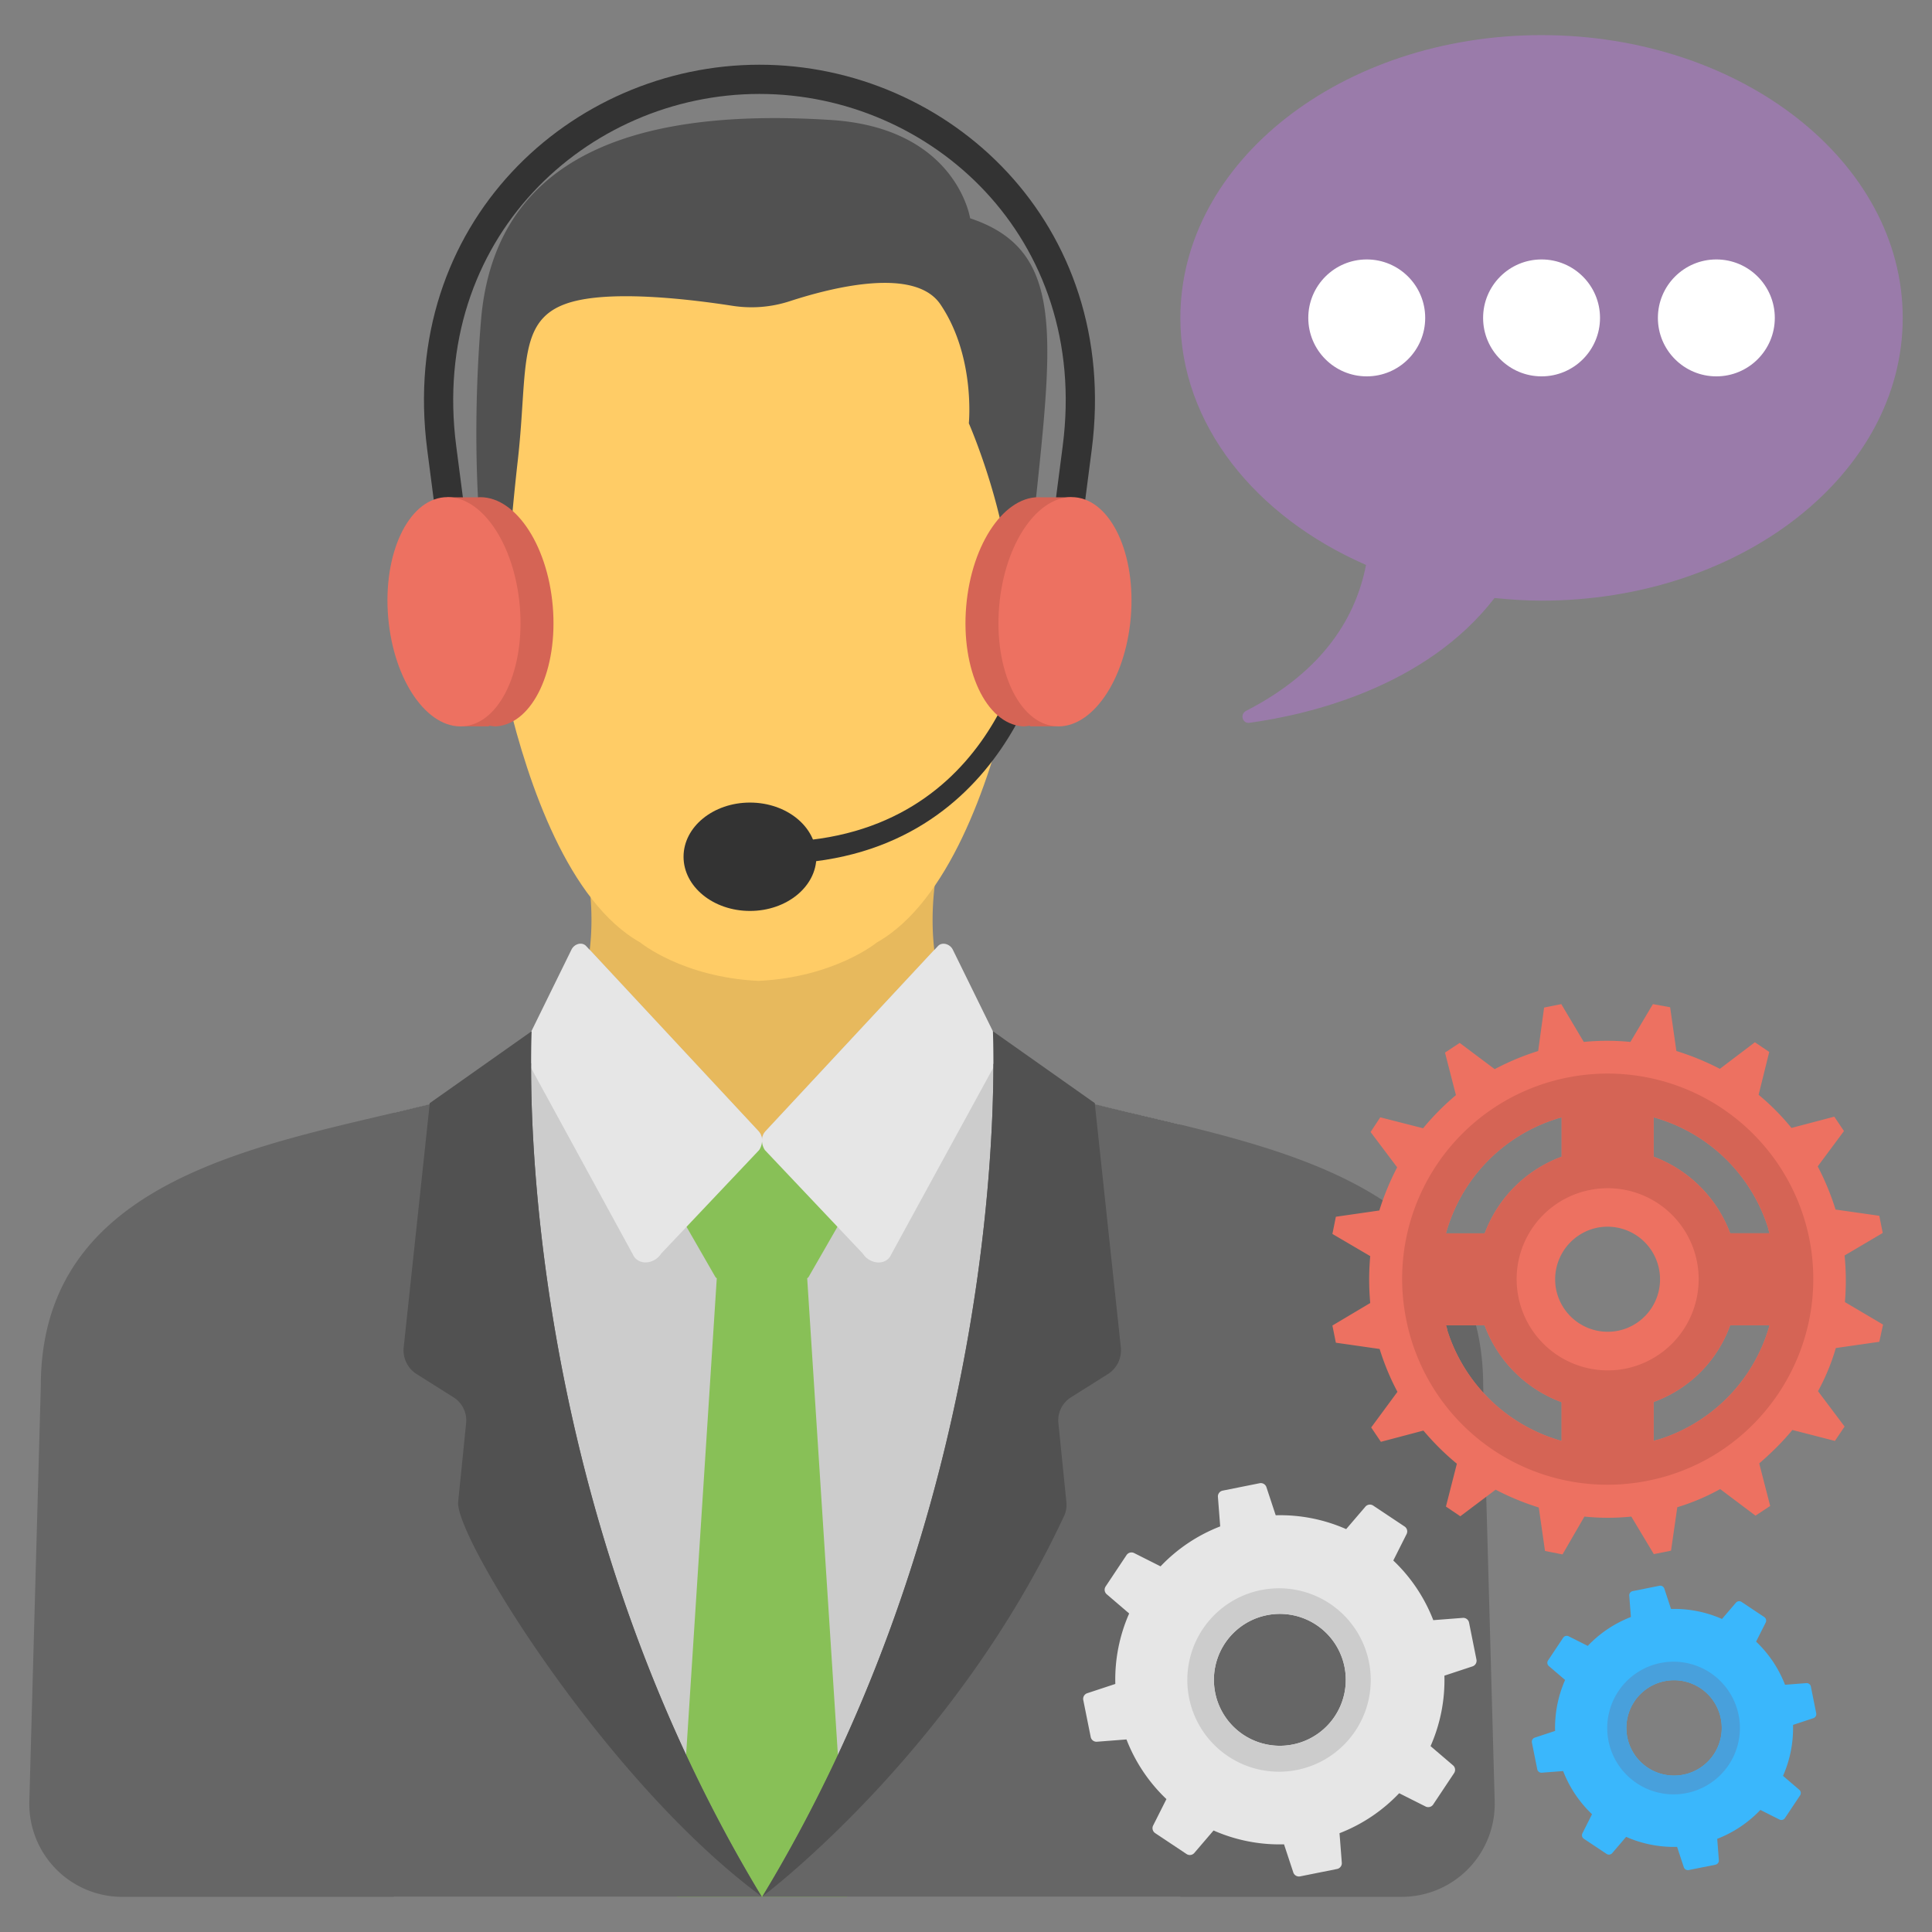 <svg xmlns="http://www.w3.org/2000/svg" viewBox="0 0 66 66"><rect x="0" y="0" width="66" height="66" fill="#808080" stroke="none"/><path fill="#E7B95D" d="M19.17 35.217c1.708 1.483 3.165 3.078 4.529 4.895h2.576c2.405-1.216 4.669-3.225 5.96-4.704a3.86 3.86 0 0 1 .485-.461c-1.429-2.411-.648-5.518-.648-5.518H19.994c0 .001.838 3.346-.824 5.788z"/><path fill="#CCC" d="M36.019 37.366a6.197 6.197 0 0 1-2.037-.984c-1.389-1.061-1.915-2.571-2.075-3.922l-5.753 6.18a.457.457 0 0 0-.122.321.457.457 0 0 0-.122-.321l-5.753-6.18c-.16 1.343-.687 2.861-2.075 3.914-.534.412-1.205.755-2.029.992a54.01 54.01 0 0 1-2.599.654v26.772h26.869v-26.37c-1.521-.367-3.009-.684-4.304-1.056z"/><path fill="#88C057" d="m28.936 64.8-1.361-21.129c.014-.018.036-.028.048-.048l1.058-1.84a.626.626 0 0 0 0-.621l-1.058-1.841a.616.616 0 0 0-.535-.31h-2.115a.617.617 0 0 0-.535.31l-1.058 1.841a.626.626 0 0 0 0 .621l1.058 1.84c.012.02.034.029.048.048L23.126 64.8h5.81z"/><path fill="#E6E6E6" d="m34.188 36.008-.206.374-3.54 6.478c-.16.374-.717.351-.969-.038l-3.342-3.532a.581.581 0 0 1-.099-.32v-.007c0-.122.038-.229.122-.321l5.753-6.18.137-.145c.137-.145.404-.076.504.122l1.633 3.326a.308.308 0 0 1 .007.243z"/><path fill="#E6E6E6" d="M26.032 38.961v.007a.584.584 0 0 1-.099.32l-3.342 3.532c-.252.389-.801.412-.969.038l-3.54-6.485-.206-.366a.31.31 0 0 1 .015-.244l1.633-3.326c.099-.198.359-.267.496-.122l.137.145 5.753 6.18a.454.454 0 0 1 .122.321z"/><path fill="#666" d="M26.014 64.782c.017 0 .017.018.017.018H4.177a3.178 3.178 0 0 1-3.175-3.261l.392-14.189c0-7.188 7.717-8.247 13.283-9.63.478-.119.939-.238 1.383-.359.82-.238 1.486-.58 2.015-.99.017-.017.051-.033.068-.051-.017 3.74.563 16.374 7.871 28.462zM51.061 61.538a3.177 3.177 0 0 1-3.175 3.261H26.031l.017-.018c7.308-12.071 7.888-24.688 7.888-28.444l.051.051c.529.393 1.195.734 2.032.973.444.12.905.257 1.383.359 5.549 1.383 13.266 2.442 13.266 9.63l.393 14.188z"/><path fill="#515151" d="M38.29 46.036a.959.959 0 0 1-.443.905l-1.247.785a.928.928 0 0 0-.444.887l.273 2.698a.918.918 0 0 1-.103.529c-3.671 7.837-9.886 12.652-10.278 12.942 7.308-12.071 7.888-24.688 7.888-28.444 0-.718-.017-1.11-.017-1.11l3.483 2.458v.034l.888 8.316zM26.014 64.782c-5.331-3.938-10.474-12.28-10.363-13.471l.273-2.698a.931.931 0 0 0-.444-.887l-1.246-.785a.959.959 0 0 1-.444-.905l.888-8.315v-.034l3.483-2.458s-.017.393-.017 1.093c-.018 3.738.562 16.372 7.87 28.46z"/><path fill="#FC6" d="M36.006 17.586c-.318-.062-.656.078-.977.367V13.67l-1.347-4.559-7.77-2.959-7.77 2.959-1.347 4.559v4.283c-.321-.289-.659-.429-.977-.367-.858.169-1.235 1.74-.844 3.508.392 1.769 1.404 3.066 2.262 2.898.045-.009.083-.037.125-.053.682 2.822 2.054 6.873 4.509 8.257 0 0 1.437 1.186 4.042 1.313 2.605-.127 4.042-1.313 4.042-1.313 2.455-1.384 3.827-5.435 4.509-8.257.042.016.08.045.125.053.858.169 1.87-1.129 2.262-2.898.391-1.769.014-3.339-.844-3.508z"/><path fill="#515151" d="M33.141 7.457s-.463-3.087-4.765-3.359c-5.912-.374-11.442.78-11.945 6.854-.144 1.743-.272 4.56.009 7.624l.296 2.207a.238.238 0 0 0 .236.206h.071a.239.239 0 0 0 .238-.229c.023-.61.112-2.411.409-5.046.37-3.286-.093-4.972 2.035-5.448 1.465-.327 3.911-.034 5.292.18.662.103 1.33.05 1.967-.158 1.477-.481 4.27-1.175 5.141.108 1.202 1.773.972 4.064.972 4.064s1.487 3.392 1.442 6.283a.238.238 0 1 0 .475.029c.761-8.432 1.866-12.067-1.873-13.315z"/><path fill="#333" d="m36.558 21.053-.991-.128.737-5.691c.923-7.115-4.5-12.025-10.36-12.025-5.9 0-11.279 4.95-10.359 12.028l.728 5.599-.99.129-.728-5.599c-1.003-7.744 4.912-13.155 11.35-13.155 6.47 0 12.348 5.438 11.35 13.151l-.737 5.691zM26.4 29.511c-.154 0-.31-.003-.469-.008l.027-.748c7.937.282 9.136-6.956 9.185-7.264l.739.115c-.011.08-1.328 7.905-9.482 7.905z"/><path fill="#D56455" d="m36.567 17.516.037-.526h-1.015c-1.242-.106-2.398 1.559-2.582 3.719-.185 2.16.672 3.998 1.913 4.104.09.008.178-.013.268-.023l-.002.023h.861l.031-.436c.733-.617 1.301-1.83 1.425-3.283.13-1.522-.263-2.869-.936-3.578z"/><ellipse cx="36.382" cy="20.901" fill="#ED7161" rx="3.926" ry="2.256" transform="rotate(-85.113 36.38 20.9)"/><path fill="#D56455" d="m15.324 17.516-.038-.526h1.015c1.241-.106 2.398 1.559 2.582 3.719.185 2.16-.672 3.998-1.913 4.104-.09.008-.178-.013-.268-.023l.001.023h-.86l-.031-.436c-.733-.617-1.301-1.83-1.425-3.283-.129-1.522.263-2.869.937-3.578z"/><ellipse cx="15.509" cy="20.901" fill="#ED7161" rx="3.926" ry="2.256" transform="rotate(-94.887 15.508 20.9)"/><ellipse cx="25.62" cy="29.268" fill="#333" rx="2.269" ry="1.851"/><path fill="#9A7BAA" d="M52.662 1.2c-6.814 0-12.339 4.325-12.339 9.66 0 3.63 2.561 6.789 6.342 8.439-.335 1.726-1.4 3.6-4.098 4.986-.217.112-.126.441.116.407 2.043-.281 6.027-1.221 8.373-4.264.527.054 1.06.091 1.605.091C59.476 20.52 65 16.195 65 10.86c0-5.335-5.524-9.66-12.338-9.66z"/><circle cx="46.69" cy="10.86" r="1.997" fill="#FFF"/><circle cx="52.662" cy="10.86" r="1.997" fill="#FFF"/><circle cx="58.633" cy="10.86" r="1.997" fill="#FFF"/><path fill="#ED7161" d="m64.2 45.838.128-.588-1.303-.769a8.74 8.74 0 0 0-.011-1.592l1.303-.769-.117-.587-1.495-.213a8.824 8.824 0 0 0-.609-1.474l.897-1.208-.331-.491-1.463.385a8.057 8.057 0 0 0-1.122-1.132l.363-1.464-.491-.331-1.196.908a8.973 8.973 0 0 0-1.485-.609l-.214-1.495-.588-.107-.769 1.292a7.988 7.988 0 0 0-1.592 0l-.769-1.292-.587.118-.203 1.484a8.75 8.75 0 0 0-1.485.62l-1.196-.897-.502.331.374 1.453c-.406.342-.79.727-1.121 1.132l-1.464-.374-.331.502.908 1.207c-.246.47-.449.961-.609 1.474l-1.485.214-.118.587 1.292.758a8.929 8.929 0 0 0 0 1.602l-1.292.769.118.587 1.495.214c.16.513.363 1.004.609 1.464l-.897 1.217.331.491 1.453-.384c.353.417.727.79 1.143 1.132l-.374 1.464.491.331 1.207-.908c.47.246.961.449 1.474.609l.213 1.485.598.117.748-1.292a7.941 7.941 0 0 0 1.602 0l.769 1.282.588-.118.214-1.484a7.453 7.453 0 0 0 1.464-.62l1.207.908.502-.331-.374-1.453c.406-.353.79-.727 1.132-1.143l1.453.374.331-.491-.908-1.208c.256-.469.459-.961.609-1.474l1.485-.213zm-14.805-.566h1.324v.011a4.449 4.449 0 0 0 2.628 2.617v1.325a5.714 5.714 0 0 1-3.899-3.76 1.13 1.13 0 0 0-.053-.193zm11.056-3.141h-1.346a4.46 4.46 0 0 0-2.617-2.617v-1.346a5.704 5.704 0 0 1 3.91 3.771c.01.064.032.128.053.192zm-5.929-.416a2.034 2.034 0 0 1 2.382 1.581 2.026 2.026 0 1 1-3.974.801 2.038 2.038 0 0 1 1.592-2.382zm-1.356-3.493c.053-.021.118-.032.182-.053v1.346a4.449 4.449 0 0 0-2.628 2.617h-1.324a5.697 5.697 0 0 1 3.77-3.91zm3.514 10.949a1.254 1.254 0 0 0-.192.054V47.9l.011-.01a4.356 4.356 0 0 0 2.606-2.617h1.346a5.71 5.71 0 0 1-3.771 3.898z"/><path fill="#D56455" d="M61.808 42.313a7.028 7.028 0 0 0-8.268-5.501 7.01 7.01 0 0 0-5.501 8.268 7.009 7.009 0 0 0 8.268 5.501c3.792-.758 6.259-4.465 5.501-8.268zm-8.642-4.091c.053-.021.118-.032.182-.053v1.346a4.449 4.449 0 0 0-2.628 2.617h-1.324a5.697 5.697 0 0 1 3.77-3.91zm.181 11.003a5.714 5.714 0 0 1-3.899-3.76c-.011-.064-.032-.128-.053-.192h1.324v.011a4.449 4.449 0 0 0 2.628 2.617v1.324zm1.998-3.429a2.148 2.148 0 0 1-2.521-1.677 2.144 2.144 0 0 1 1.677-2.51 2.144 2.144 0 0 1 2.51 1.667 2.143 2.143 0 0 1-1.666 2.52zm1.335 3.375a1.254 1.254 0 0 0-.192.054V47.9l.011-.01a4.356 4.356 0 0 0 2.606-2.617h1.346a5.71 5.71 0 0 1-3.771 3.898zm2.425-7.04a4.46 4.46 0 0 0-2.617-2.617v-1.346a5.704 5.704 0 0 1 3.91 3.771c.011.064.032.128.053.192h-1.346z"/><path fill="#ED7161" d="M54.312 40.652a3.103 3.103 0 0 0-2.44 3.657 3.114 3.114 0 0 0 3.665 2.445 3.118 3.118 0 0 0 2.431-3.669 3.106 3.106 0 0 0-3.656-2.433zm2.361 2.693a1.792 1.792 0 0 1-1.396 2.115 1.798 1.798 0 0 1-2.117-1.41 1.801 1.801 0 0 1 1.411-2.111 1.794 1.794 0 0 1 2.102 1.406z"/><path fill="#E6E6E6" d="m49.971 55.269-1.008.078a5.589 5.589 0 0 0-1.366-2.038l.454-.902a.202.202 0 0 0-.069-.26l-1.072-.714a.202.202 0 0 0-.266.037l-.657.767a5.577 5.577 0 0 0-2.407-.473l-.317-.96a.203.203 0 0 0-.232-.135l-1.263.253a.202.202 0 0 0-.162.214l.078 1.008a5.599 5.599 0 0 0-2.038 1.365l-.902-.454a.203.203 0 0 0-.26.069l-.714 1.072a.202.202 0 0 0 .037.266l.767.657a5.595 5.595 0 0 0-.473 2.407l-.96.317a.203.203 0 0 0-.135.232l.254 1.263c.02.101.112.17.214.162l1.008-.078a5.599 5.599 0 0 0 1.365 2.038l-.454.902a.203.203 0 0 0 .069.26l1.072.714c.085.057.2.041.266-.037l.657-.767a5.577 5.577 0 0 0 2.407.473l.317.96a.203.203 0 0 0 .232.135l1.263-.253c.1-.02.17-.112.162-.214l-.078-1.008a5.589 5.589 0 0 0 2.038-1.366l.902.454a.203.203 0 0 0 .26-.069l.714-1.072a.202.202 0 0 0-.037-.266l-.767-.656a5.577 5.577 0 0 0 .473-2.407l.96-.317a.203.203 0 0 0 .135-.232l-.253-1.263a.202.202 0 0 0-.214-.162zm-5.806 4.325a2.252 2.252 0 1 1-.887-4.417 2.251 2.251 0 1 1 .887 4.417z"/><path fill="#CCC" d="M43.106 54.314a3.133 3.133 0 1 0 1.234 6.143 3.133 3.133 0 0 0-1.234-6.143zm1.059 5.28a2.252 2.252 0 1 1-.887-4.417 2.251 2.251 0 1 1 .887 4.417z"/><path fill="#3AB7FC" d="m61.708 57.498-.729.056a4.04 4.04 0 0 0-.988-1.474l.328-.652a.147.147 0 0 0-.05-.188l-.775-.516a.147.147 0 0 0-.193.027l-.475.555a4.049 4.049 0 0 0-1.741-.342l-.229-.694a.147.147 0 0 0-.168-.098l-.913.183a.146.146 0 0 0-.117.155l.056.729a4.05 4.05 0 0 0-1.474.987l-.652-.328a.147.147 0 0 0-.188.05l-.516.775a.145.145 0 0 0 .027.192l.555.475a4.049 4.049 0 0 0-.342 1.741l-.694.229a.147.147 0 0 0-.098.168l.183.913a.146.146 0 0 0 .155.117l.729-.056a4.05 4.05 0 0 0 .987 1.474l-.328.652a.147.147 0 0 0 .05.188l.775.516c.062.041.144.03.193-.027l.475-.555c.538.237 1.13.358 1.741.342l.229.694c.023.07.095.112.168.098l.913-.183a.146.146 0 0 0 .117-.155l-.056-.729a4.05 4.05 0 0 0 1.474-.987l.652.328a.147.147 0 0 0 .188-.05l.516-.775a.145.145 0 0 0-.027-.192l-.555-.475c.237-.538.358-1.13.342-1.741l.694-.229a.147.147 0 0 0 .098-.168l-.183-.913a.144.144 0 0 0-.154-.117zm-4.199 3.127a1.629 1.629 0 1 1-.641-3.195 1.63 1.63 0 0 1 1.918 1.277 1.628 1.628 0 0 1-1.277 1.918z"/><path fill="#48A0DC" d="M56.743 56.807a2.266 2.266 0 1 0 .893 4.443 2.266 2.266 0 0 0-.893-4.443zm.766 3.818a1.629 1.629 0 1 1-.641-3.195 1.63 1.63 0 0 1 1.918 1.277 1.628 1.628 0 0 1-1.277 1.918z"/></svg>